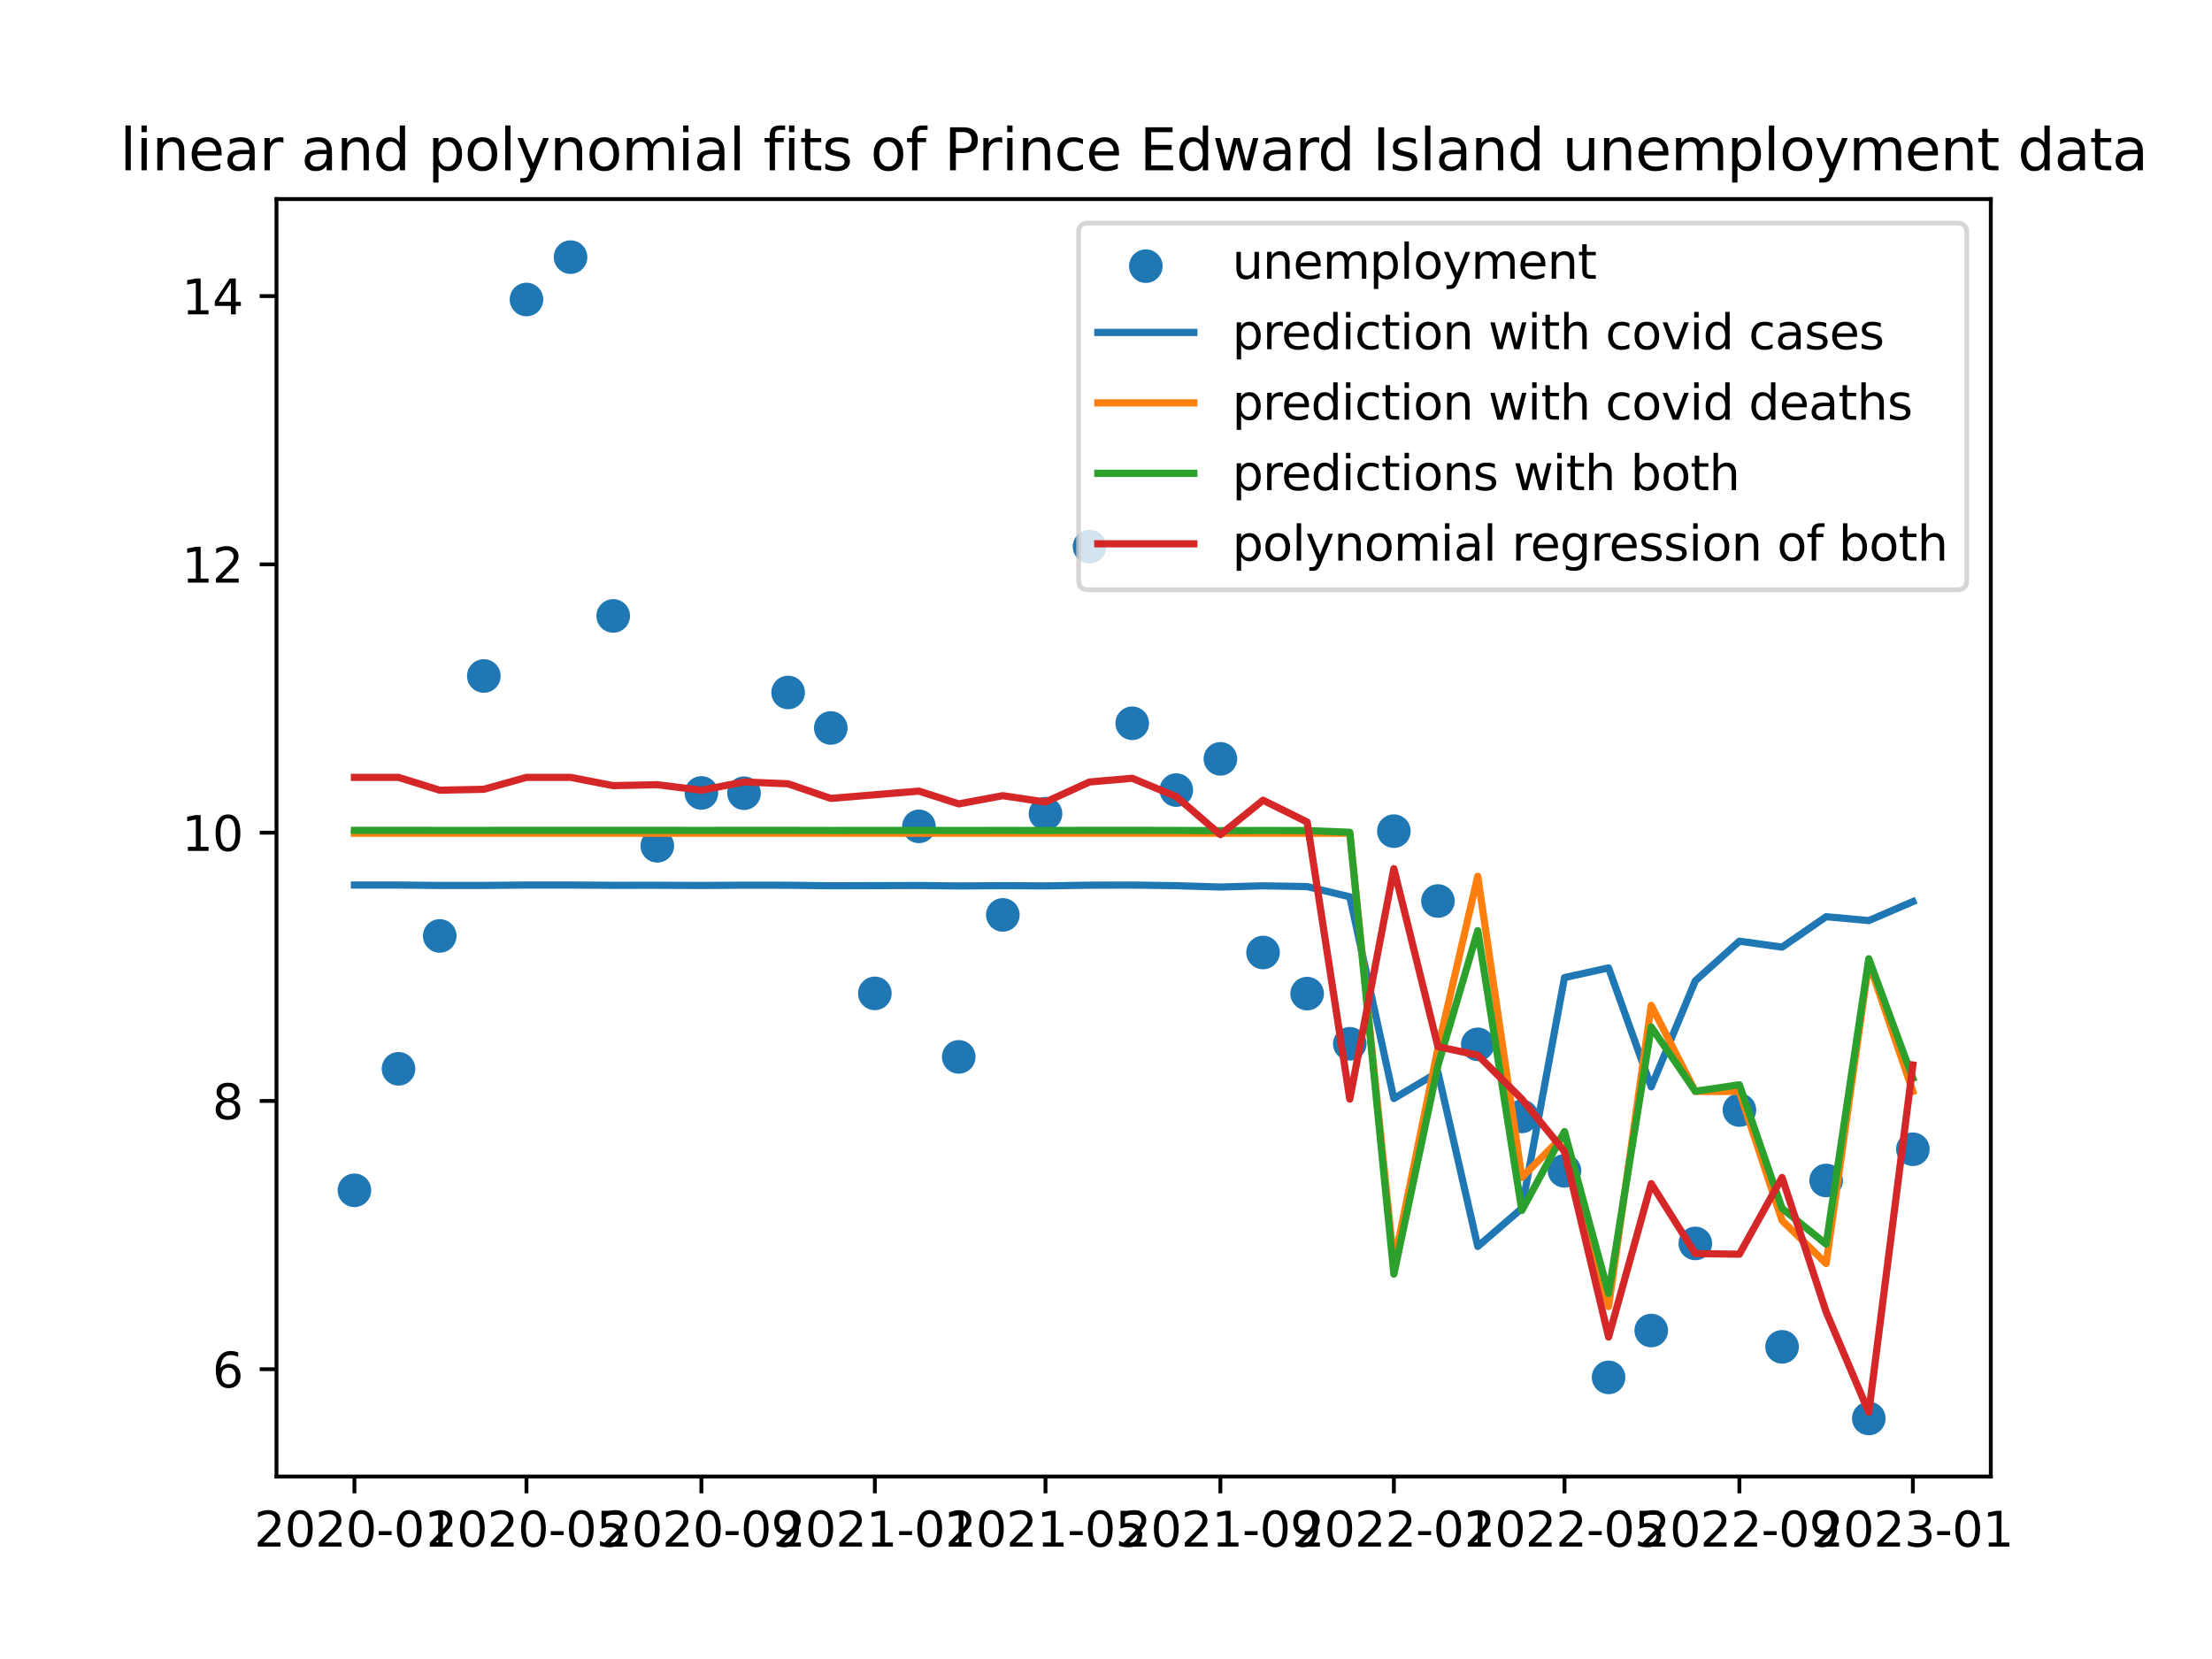 <?xml version="1.0" encoding="utf-8" standalone="no"?>
<!DOCTYPE svg PUBLIC "-//W3C//DTD SVG 1.1//EN"
  "http://www.w3.org/Graphics/SVG/1.1/DTD/svg11.dtd">
<svg xmlns:xlink="http://www.w3.org/1999/xlink" width="460.8pt" height="345.6pt" viewBox="0 0 460.8 345.6" xmlns="http://www.w3.org/2000/svg" version="1.1">
 <defs>
  <style type="text/css">*{stroke-linejoin: round; stroke-linecap: butt}</style>
 </defs>
 <g id="figure_1">
  <g id="patch_1">
   <path d="M 0 345.6 
L 460.8 345.6 
L 460.8 0 
L 0 0 
z
" style="fill: #ffffff"/>
  </g>
  <g id="axes_1">
   <g id="patch_2">
    <path d="M 57.6 307.584 
L 414.72 307.584 
L 414.72 41.472 
L 57.6 41.472 
z
" style="fill: #ffffff"/>
   </g>
   <g id="PathCollection_1">
    <defs>
     <path id="m78b42c67aa" d="M 0 3 
C 0.796 3 1.559 2.684 2.121 2.121 
C 2.684 1.559 3 0.796 3 0 
C 3 -0.796 2.684 -1.559 2.121 -2.121 
C 1.559 -2.684 0.796 -3 0 -3 
C -0.796 -3 -1.559 -2.684 -2.121 -2.121 
C -2.684 -1.559 -3 -0.796 -3 0 
C -3 0.796 -2.684 1.559 -2.121 2.121 
C -1.559 2.684 -0.796 3 0 3 
z
" style="stroke: #1f77b4"/>
    </defs>
    <g clip-path="url(#p5e383966f8)">
     <use xlink:href="#m78b42c67aa" x="73.833" y="247.964" style="fill: #1f77b4; stroke: #1f77b4"/>
     <use xlink:href="#m78b42c67aa" x="83.015" y="222.654" style="fill: #1f77b4; stroke: #1f77b4"/>
     <use xlink:href="#m78b42c67aa" x="91.606" y="194.974" style="fill: #1f77b4; stroke: #1f77b4"/>
     <use xlink:href="#m78b42c67aa" x="100.789" y="140.821" style="fill: #1f77b4; stroke: #1f77b4"/>
     <use xlink:href="#m78b42c67aa" x="109.675" y="62.391" style="fill: #1f77b4; stroke: #1f77b4"/>
     <use xlink:href="#m78b42c67aa" x="118.858" y="53.568" style="fill: #1f77b4; stroke: #1f77b4"/>
     <use xlink:href="#m78b42c67aa" x="127.744" y="128.31" style="fill: #1f77b4; stroke: #1f77b4"/>
     <use xlink:href="#m78b42c67aa" x="136.927" y="176.197" style="fill: #1f77b4; stroke: #1f77b4"/>
     <use xlink:href="#m78b42c67aa" x="146.11" y="165.185" style="fill: #1f77b4; stroke: #1f77b4"/>
     <use xlink:href="#m78b42c67aa" x="154.996" y="165.24" style="fill: #1f77b4; stroke: #1f77b4"/>
     <use xlink:href="#m78b42c67aa" x="164.179" y="144.254" style="fill: #1f77b4; stroke: #1f77b4"/>
     <use xlink:href="#m78b42c67aa" x="173.066" y="151.65" style="fill: #1f77b4; stroke: #1f77b4"/>
     <use xlink:href="#m78b42c67aa" x="182.248" y="206.94" style="fill: #1f77b4; stroke: #1f77b4"/>
     <use xlink:href="#m78b42c67aa" x="191.431" y="172.144" style="fill: #1f77b4; stroke: #1f77b4"/>
     <use xlink:href="#m78b42c67aa" x="199.725" y="220.17" style="fill: #1f77b4; stroke: #1f77b4"/>
     <use xlink:href="#m78b42c67aa" x="208.908" y="190.592" style="fill: #1f77b4; stroke: #1f77b4"/>
     <use xlink:href="#m78b42c67aa" x="217.795" y="169.503" style="fill: #1f77b4; stroke: #1f77b4"/>
     <use xlink:href="#m78b42c67aa" x="226.977" y="113.875" style="fill: #1f77b4; stroke: #1f77b4"/>
     <use xlink:href="#m78b42c67aa" x="235.864" y="150.672" style="fill: #1f77b4; stroke: #1f77b4"/>
     <use xlink:href="#m78b42c67aa" x="245.047" y="164.586" style="fill: #1f77b4; stroke: #1f77b4"/>
     <use xlink:href="#m78b42c67aa" x="254.229" y="158.081" style="fill: #1f77b4; stroke: #1f77b4"/>
     <use xlink:href="#m78b42c67aa" x="263.116" y="198.424" style="fill: #1f77b4; stroke: #1f77b4"/>
     <use xlink:href="#m78b42c67aa" x="272.299" y="206.99" style="fill: #1f77b4; stroke: #1f77b4"/>
     <use xlink:href="#m78b42c67aa" x="281.185" y="217.437" style="fill: #1f77b4; stroke: #1f77b4"/>
     <use xlink:href="#m78b42c67aa" x="290.368" y="173.145" style="fill: #1f77b4; stroke: #1f77b4"/>
     <use xlink:href="#m78b42c67aa" x="299.551" y="187.7" style="fill: #1f77b4; stroke: #1f77b4"/>
     <use xlink:href="#m78b42c67aa" x="307.845" y="217.555" style="fill: #1f77b4; stroke: #1f77b4"/>
     <use xlink:href="#m78b42c67aa" x="317.027" y="232.567" style="fill: #1f77b4; stroke: #1f77b4"/>
     <use xlink:href="#m78b42c67aa" x="325.914" y="243.913" style="fill: #1f77b4; stroke: #1f77b4"/>
     <use xlink:href="#m78b42c67aa" x="335.097" y="286.935" style="fill: #1f77b4; stroke: #1f77b4"/>
     <use xlink:href="#m78b42c67aa" x="343.983" y="277.174" style="fill: #1f77b4; stroke: #1f77b4"/>
     <use xlink:href="#m78b42c67aa" x="353.166" y="259.029" style="fill: #1f77b4; stroke: #1f77b4"/>
     <use xlink:href="#m78b42c67aa" x="362.349" y="231.243" style="fill: #1f77b4; stroke: #1f77b4"/>
     <use xlink:href="#m78b42c67aa" x="371.235" y="280.574" style="fill: #1f77b4; stroke: #1f77b4"/>
     <use xlink:href="#m78b42c67aa" x="380.418" y="245.916" style="fill: #1f77b4; stroke: #1f77b4"/>
     <use xlink:href="#m78b42c67aa" x="389.305" y="295.488" style="fill: #1f77b4; stroke: #1f77b4"/>
     <use xlink:href="#m78b42c67aa" x="398.487" y="239.41" style="fill: #1f77b4; stroke: #1f77b4"/>
    </g>
   </g>
   <g id="matplotlib.axis_1">
    <g id="xtick_1">
     <g id="line2d_1">
      <defs>
       <path id="me88b8c2a02" d="M 0 0 
L 0 3.5 
" style="stroke: #000000; stroke-width: 0.8"/>
      </defs>
      <g>
       <use xlink:href="#me88b8c2a02" x="73.833" y="307.584" style="stroke: #000000; stroke-width: 0.8"/>
      </g>
     </g>
     <g id="text_1">
      <!-- 2020-01 -->
      <g transform="translate(52.941 322.182) scale(0.1 -0.1)">
       <defs>
        <path id="DejaVuSans-32" d="M 1228 531 
L 3431 531 
L 3431 0 
L 469 0 
L 469 531 
Q 828 903 1448 1529 
Q 2069 2156 2228 2338 
Q 2531 2678 2651 2914 
Q 2772 3150 2772 3378 
Q 2772 3750 2511 3984 
Q 2250 4219 1831 4219 
Q 1534 4219 1204 4116 
Q 875 4013 500 3803 
L 500 4441 
Q 881 4594 1212 4672 
Q 1544 4750 1819 4750 
Q 2544 4750 2975 4387 
Q 3406 4025 3406 3419 
Q 3406 3131 3298 2873 
Q 3191 2616 2906 2266 
Q 2828 2175 2409 1742 
Q 1991 1309 1228 531 
z
" transform="scale(0.016)"/>
        <path id="DejaVuSans-30" d="M 2034 4250 
Q 1547 4250 1301 3770 
Q 1056 3291 1056 2328 
Q 1056 1369 1301 889 
Q 1547 409 2034 409 
Q 2525 409 2770 889 
Q 3016 1369 3016 2328 
Q 3016 3291 2770 3770 
Q 2525 4250 2034 4250 
z
M 2034 4750 
Q 2819 4750 3233 4129 
Q 3647 3509 3647 2328 
Q 3647 1150 3233 529 
Q 2819 -91 2034 -91 
Q 1250 -91 836 529 
Q 422 1150 422 2328 
Q 422 3509 836 4129 
Q 1250 4750 2034 4750 
z
" transform="scale(0.016)"/>
        <path id="DejaVuSans-2d" d="M 313 2009 
L 1997 2009 
L 1997 1497 
L 313 1497 
L 313 2009 
z
" transform="scale(0.016)"/>
        <path id="DejaVuSans-31" d="M 794 531 
L 1825 531 
L 1825 4091 
L 703 3866 
L 703 4441 
L 1819 4666 
L 2450 4666 
L 2450 531 
L 3481 531 
L 3481 0 
L 794 0 
L 794 531 
z
" transform="scale(0.016)"/>
       </defs>
       <use xlink:href="#DejaVuSans-32"/>
       <use xlink:href="#DejaVuSans-30" x="63.623"/>
       <use xlink:href="#DejaVuSans-32" x="127.246"/>
       <use xlink:href="#DejaVuSans-30" x="190.869"/>
       <use xlink:href="#DejaVuSans-2d" x="254.492"/>
       <use xlink:href="#DejaVuSans-30" x="290.576"/>
       <use xlink:href="#DejaVuSans-31" x="354.199"/>
      </g>
     </g>
    </g>
    <g id="xtick_2">
     <g id="line2d_2">
      <g>
       <use xlink:href="#me88b8c2a02" x="109.675" y="307.584" style="stroke: #000000; stroke-width: 0.8"/>
      </g>
     </g>
     <g id="text_2">
      <!-- 2020-05 -->
      <g transform="translate(88.784 322.182) scale(0.1 -0.1)">
       <defs>
        <path id="DejaVuSans-35" d="M 691 4666 
L 3169 4666 
L 3169 4134 
L 1269 4134 
L 1269 2991 
Q 1406 3038 1543 3061 
Q 1681 3084 1819 3084 
Q 2600 3084 3056 2656 
Q 3513 2228 3513 1497 
Q 3513 744 3044 326 
Q 2575 -91 1722 -91 
Q 1428 -91 1123 -41 
Q 819 9 494 109 
L 494 744 
Q 775 591 1075 516 
Q 1375 441 1709 441 
Q 2250 441 2565 725 
Q 2881 1009 2881 1497 
Q 2881 1984 2565 2268 
Q 2250 2553 1709 2553 
Q 1456 2553 1204 2497 
Q 953 2441 691 2322 
L 691 4666 
z
" transform="scale(0.016)"/>
       </defs>
       <use xlink:href="#DejaVuSans-32"/>
       <use xlink:href="#DejaVuSans-30" x="63.623"/>
       <use xlink:href="#DejaVuSans-32" x="127.246"/>
       <use xlink:href="#DejaVuSans-30" x="190.869"/>
       <use xlink:href="#DejaVuSans-2d" x="254.492"/>
       <use xlink:href="#DejaVuSans-30" x="290.576"/>
       <use xlink:href="#DejaVuSans-35" x="354.199"/>
      </g>
     </g>
    </g>
    <g id="xtick_3">
     <g id="line2d_3">
      <g>
       <use xlink:href="#me88b8c2a02" x="146.11" y="307.584" style="stroke: #000000; stroke-width: 0.8"/>
      </g>
     </g>
     <g id="text_3">
      <!-- 2020-09 -->
      <g transform="translate(125.218 322.182) scale(0.1 -0.1)">
       <defs>
        <path id="DejaVuSans-39" d="M 703 97 
L 703 672 
Q 941 559 1184 500 
Q 1428 441 1663 441 
Q 2288 441 2617 861 
Q 2947 1281 2994 2138 
Q 2813 1869 2534 1725 
Q 2256 1581 1919 1581 
Q 1219 1581 811 2004 
Q 403 2428 403 3163 
Q 403 3881 828 4315 
Q 1253 4750 1959 4750 
Q 2769 4750 3195 4129 
Q 3622 3509 3622 2328 
Q 3622 1225 3098 567 
Q 2575 -91 1691 -91 
Q 1453 -91 1209 -44 
Q 966 3 703 97 
z
M 1959 2075 
Q 2384 2075 2632 2365 
Q 2881 2656 2881 3163 
Q 2881 3666 2632 3958 
Q 2384 4250 1959 4250 
Q 1534 4250 1286 3958 
Q 1038 3666 1038 3163 
Q 1038 2656 1286 2365 
Q 1534 2075 1959 2075 
z
" transform="scale(0.016)"/>
       </defs>
       <use xlink:href="#DejaVuSans-32"/>
       <use xlink:href="#DejaVuSans-30" x="63.623"/>
       <use xlink:href="#DejaVuSans-32" x="127.246"/>
       <use xlink:href="#DejaVuSans-30" x="190.869"/>
       <use xlink:href="#DejaVuSans-2d" x="254.492"/>
       <use xlink:href="#DejaVuSans-30" x="290.576"/>
       <use xlink:href="#DejaVuSans-39" x="354.199"/>
      </g>
     </g>
    </g>
    <g id="xtick_4">
     <g id="line2d_4">
      <g>
       <use xlink:href="#me88b8c2a02" x="182.248" y="307.584" style="stroke: #000000; stroke-width: 0.8"/>
      </g>
     </g>
     <g id="text_4">
      <!-- 2021-01 -->
      <g transform="translate(161.357 322.182) scale(0.1 -0.1)">
       <use xlink:href="#DejaVuSans-32"/>
       <use xlink:href="#DejaVuSans-30" x="63.623"/>
       <use xlink:href="#DejaVuSans-32" x="127.246"/>
       <use xlink:href="#DejaVuSans-31" x="190.869"/>
       <use xlink:href="#DejaVuSans-2d" x="254.492"/>
       <use xlink:href="#DejaVuSans-30" x="290.576"/>
       <use xlink:href="#DejaVuSans-31" x="354.199"/>
      </g>
     </g>
    </g>
    <g id="xtick_5">
     <g id="line2d_5">
      <g>
       <use xlink:href="#me88b8c2a02" x="217.795" y="307.584" style="stroke: #000000; stroke-width: 0.8"/>
      </g>
     </g>
     <g id="text_5">
      <!-- 2021-05 -->
      <g transform="translate(196.903 322.182) scale(0.1 -0.1)">
       <use xlink:href="#DejaVuSans-32"/>
       <use xlink:href="#DejaVuSans-30" x="63.623"/>
       <use xlink:href="#DejaVuSans-32" x="127.246"/>
       <use xlink:href="#DejaVuSans-31" x="190.869"/>
       <use xlink:href="#DejaVuSans-2d" x="254.492"/>
       <use xlink:href="#DejaVuSans-30" x="290.576"/>
       <use xlink:href="#DejaVuSans-35" x="354.199"/>
      </g>
     </g>
    </g>
    <g id="xtick_6">
     <g id="line2d_6">
      <g>
       <use xlink:href="#me88b8c2a02" x="254.229" y="307.584" style="stroke: #000000; stroke-width: 0.8"/>
      </g>
     </g>
     <g id="text_6">
      <!-- 2021-09 -->
      <g transform="translate(233.338 322.182) scale(0.1 -0.1)">
       <use xlink:href="#DejaVuSans-32"/>
       <use xlink:href="#DejaVuSans-30" x="63.623"/>
       <use xlink:href="#DejaVuSans-32" x="127.246"/>
       <use xlink:href="#DejaVuSans-31" x="190.869"/>
       <use xlink:href="#DejaVuSans-2d" x="254.492"/>
       <use xlink:href="#DejaVuSans-30" x="290.576"/>
       <use xlink:href="#DejaVuSans-39" x="354.199"/>
      </g>
     </g>
    </g>
    <g id="xtick_7">
     <g id="line2d_7">
      <g>
       <use xlink:href="#me88b8c2a02" x="290.368" y="307.584" style="stroke: #000000; stroke-width: 0.8"/>
      </g>
     </g>
     <g id="text_7">
      <!-- 2022-01 -->
      <g transform="translate(269.476 322.182) scale(0.1 -0.1)">
       <use xlink:href="#DejaVuSans-32"/>
       <use xlink:href="#DejaVuSans-30" x="63.623"/>
       <use xlink:href="#DejaVuSans-32" x="127.246"/>
       <use xlink:href="#DejaVuSans-32" x="190.869"/>
       <use xlink:href="#DejaVuSans-2d" x="254.492"/>
       <use xlink:href="#DejaVuSans-30" x="290.576"/>
       <use xlink:href="#DejaVuSans-31" x="354.199"/>
      </g>
     </g>
    </g>
    <g id="xtick_8">
     <g id="line2d_8">
      <g>
       <use xlink:href="#me88b8c2a02" x="325.914" y="307.584" style="stroke: #000000; stroke-width: 0.8"/>
      </g>
     </g>
     <g id="text_8">
      <!-- 2022-05 -->
      <g transform="translate(305.023 322.182) scale(0.1 -0.1)">
       <use xlink:href="#DejaVuSans-32"/>
       <use xlink:href="#DejaVuSans-30" x="63.623"/>
       <use xlink:href="#DejaVuSans-32" x="127.246"/>
       <use xlink:href="#DejaVuSans-32" x="190.869"/>
       <use xlink:href="#DejaVuSans-2d" x="254.492"/>
       <use xlink:href="#DejaVuSans-30" x="290.576"/>
       <use xlink:href="#DejaVuSans-35" x="354.199"/>
      </g>
     </g>
    </g>
    <g id="xtick_9">
     <g id="line2d_9">
      <g>
       <use xlink:href="#me88b8c2a02" x="362.349" y="307.584" style="stroke: #000000; stroke-width: 0.8"/>
      </g>
     </g>
     <g id="text_9">
      <!-- 2022-09 -->
      <g transform="translate(341.457 322.182) scale(0.1 -0.1)">
       <use xlink:href="#DejaVuSans-32"/>
       <use xlink:href="#DejaVuSans-30" x="63.623"/>
       <use xlink:href="#DejaVuSans-32" x="127.246"/>
       <use xlink:href="#DejaVuSans-32" x="190.869"/>
       <use xlink:href="#DejaVuSans-2d" x="254.492"/>
       <use xlink:href="#DejaVuSans-30" x="290.576"/>
       <use xlink:href="#DejaVuSans-39" x="354.199"/>
      </g>
     </g>
    </g>
    <g id="xtick_10">
     <g id="line2d_10">
      <g>
       <use xlink:href="#me88b8c2a02" x="398.487" y="307.584" style="stroke: #000000; stroke-width: 0.8"/>
      </g>
     </g>
     <g id="text_10">
      <!-- 2023-01 -->
      <g transform="translate(377.596 322.182) scale(0.1 -0.1)">
       <defs>
        <path id="DejaVuSans-33" d="M 2597 2516 
Q 3050 2419 3304 2112 
Q 3559 1806 3559 1356 
Q 3559 666 3084 287 
Q 2609 -91 1734 -91 
Q 1441 -91 1130 -33 
Q 819 25 488 141 
L 488 750 
Q 750 597 1062 519 
Q 1375 441 1716 441 
Q 2309 441 2620 675 
Q 2931 909 2931 1356 
Q 2931 1769 2642 2001 
Q 2353 2234 1838 2234 
L 1294 2234 
L 1294 2753 
L 1863 2753 
Q 2328 2753 2575 2939 
Q 2822 3125 2822 3475 
Q 2822 3834 2567 4026 
Q 2313 4219 1838 4219 
Q 1578 4219 1281 4162 
Q 984 4106 628 3988 
L 628 4550 
Q 988 4650 1302 4700 
Q 1616 4750 1894 4750 
Q 2613 4750 3031 4423 
Q 3450 4097 3450 3541 
Q 3450 3153 3228 2886 
Q 3006 2619 2597 2516 
z
" transform="scale(0.016)"/>
       </defs>
       <use xlink:href="#DejaVuSans-32"/>
       <use xlink:href="#DejaVuSans-30" x="63.623"/>
       <use xlink:href="#DejaVuSans-32" x="127.246"/>
       <use xlink:href="#DejaVuSans-33" x="190.869"/>
       <use xlink:href="#DejaVuSans-2d" x="254.492"/>
       <use xlink:href="#DejaVuSans-30" x="290.576"/>
       <use xlink:href="#DejaVuSans-31" x="354.199"/>
      </g>
     </g>
    </g>
   </g>
   <g id="matplotlib.axis_2">
    <g id="ytick_1">
     <g id="line2d_11">
      <defs>
       <path id="md2b2e630fc" d="M 0 0 
L -3.5 0 
" style="stroke: #000000; stroke-width: 0.8"/>
      </defs>
      <g>
       <use xlink:href="#md2b2e630fc" x="57.6" y="285.237" style="stroke: #000000; stroke-width: 0.8"/>
      </g>
     </g>
     <g id="text_11">
      <!-- 6 -->
      <g transform="translate(44.237 289.036) scale(0.1 -0.1)">
       <defs>
        <path id="DejaVuSans-36" d="M 2113 2584 
Q 1688 2584 1439 2293 
Q 1191 2003 1191 1497 
Q 1191 994 1439 701 
Q 1688 409 2113 409 
Q 2538 409 2786 701 
Q 3034 994 3034 1497 
Q 3034 2003 2786 2293 
Q 2538 2584 2113 2584 
z
M 3366 4563 
L 3366 3988 
Q 3128 4100 2886 4159 
Q 2644 4219 2406 4219 
Q 1781 4219 1451 3797 
Q 1122 3375 1075 2522 
Q 1259 2794 1537 2939 
Q 1816 3084 2150 3084 
Q 2853 3084 3261 2657 
Q 3669 2231 3669 1497 
Q 3669 778 3244 343 
Q 2819 -91 2113 -91 
Q 1303 -91 875 529 
Q 447 1150 447 2328 
Q 447 3434 972 4092 
Q 1497 4750 2381 4750 
Q 2619 4750 2861 4703 
Q 3103 4656 3366 4563 
z
" transform="scale(0.016)"/>
       </defs>
       <use xlink:href="#DejaVuSans-36"/>
      </g>
     </g>
    </g>
    <g id="ytick_2">
     <g id="line2d_12">
      <g>
       <use xlink:href="#md2b2e630fc" x="57.6" y="229.348" style="stroke: #000000; stroke-width: 0.8"/>
      </g>
     </g>
     <g id="text_12">
      <!-- 8 -->
      <g transform="translate(44.237 233.147) scale(0.1 -0.1)">
       <defs>
        <path id="DejaVuSans-38" d="M 2034 2216 
Q 1584 2216 1326 1975 
Q 1069 1734 1069 1313 
Q 1069 891 1326 650 
Q 1584 409 2034 409 
Q 2484 409 2743 651 
Q 3003 894 3003 1313 
Q 3003 1734 2745 1975 
Q 2488 2216 2034 2216 
z
M 1403 2484 
Q 997 2584 770 2862 
Q 544 3141 544 3541 
Q 544 4100 942 4425 
Q 1341 4750 2034 4750 
Q 2731 4750 3128 4425 
Q 3525 4100 3525 3541 
Q 3525 3141 3298 2862 
Q 3072 2584 2669 2484 
Q 3125 2378 3379 2068 
Q 3634 1759 3634 1313 
Q 3634 634 3220 271 
Q 2806 -91 2034 -91 
Q 1263 -91 848 271 
Q 434 634 434 1313 
Q 434 1759 690 2068 
Q 947 2378 1403 2484 
z
M 1172 3481 
Q 1172 3119 1398 2916 
Q 1625 2713 2034 2713 
Q 2441 2713 2670 2916 
Q 2900 3119 2900 3481 
Q 2900 3844 2670 4047 
Q 2441 4250 2034 4250 
Q 1625 4250 1398 4047 
Q 1172 3844 1172 3481 
z
" transform="scale(0.016)"/>
       </defs>
       <use xlink:href="#DejaVuSans-38"/>
      </g>
     </g>
    </g>
    <g id="ytick_3">
     <g id="line2d_13">
      <g>
       <use xlink:href="#md2b2e630fc" x="57.6" y="173.459" style="stroke: #000000; stroke-width: 0.8"/>
      </g>
     </g>
     <g id="text_13">
      <!-- 10 -->
      <g transform="translate(37.875 177.258) scale(0.1 -0.1)">
       <use xlink:href="#DejaVuSans-31"/>
       <use xlink:href="#DejaVuSans-30" x="63.623"/>
      </g>
     </g>
    </g>
    <g id="ytick_4">
     <g id="line2d_14">
      <g>
       <use xlink:href="#md2b2e630fc" x="57.6" y="117.57" style="stroke: #000000; stroke-width: 0.8"/>
      </g>
     </g>
     <g id="text_14">
      <!-- 12 -->
      <g transform="translate(37.875 121.369) scale(0.1 -0.1)">
       <use xlink:href="#DejaVuSans-31"/>
       <use xlink:href="#DejaVuSans-32" x="63.623"/>
      </g>
     </g>
    </g>
    <g id="ytick_5">
     <g id="line2d_15">
      <g>
       <use xlink:href="#md2b2e630fc" x="57.6" y="61.681" style="stroke: #000000; stroke-width: 0.8"/>
      </g>
     </g>
     <g id="text_15">
      <!-- 14 -->
      <g transform="translate(37.875 65.48) scale(0.1 -0.1)">
       <defs>
        <path id="DejaVuSans-34" d="M 2419 4116 
L 825 1625 
L 2419 1625 
L 2419 4116 
z
M 2253 4666 
L 3047 4666 
L 3047 1625 
L 3713 1625 
L 3713 1100 
L 3047 1100 
L 3047 0 
L 2419 0 
L 2419 1100 
L 313 1100 
L 313 1709 
L 2253 4666 
z
" transform="scale(0.016)"/>
       </defs>
       <use xlink:href="#DejaVuSans-31"/>
       <use xlink:href="#DejaVuSans-34" x="63.623"/>
      </g>
     </g>
    </g>
   </g>
   <g id="line2d_16">
    <path d="M 73.833 184.368 
L 83.015 184.368 
L 91.606 184.461 
L 100.789 184.454 
L 109.675 184.368 
L 118.858 184.368 
L 127.744 184.428 
L 136.927 184.421 
L 146.11 184.461 
L 154.996 184.401 
L 164.179 184.414 
L 173.066 184.52 
L 182.248 184.494 
L 191.431 184.467 
L 199.725 184.56 
L 208.908 184.5 
L 217.795 184.547 
L 226.977 184.401 
L 235.864 184.375 
L 245.047 184.507 
L 254.229 184.785 
L 263.116 184.533 
L 272.299 184.692 
L 281.185 186.821 
L 290.368 228.844 
L 299.551 223.382 
L 307.845 259.664 
L 317.027 251.73 
L 325.914 203.65 
L 335.097 201.627 
L 343.983 226.41 
L 353.166 204.311 
L 362.349 196.066 
L 371.235 197.309 
L 380.418 190.967 
L 389.305 191.774 
L 398.487 187.82 
" clip-path="url(#p5e383966f8)" style="fill: none; stroke: #1f77b4; stroke-width: 1.5; stroke-linecap: square"/>
   </g>
   <g id="line2d_17">
    <path d="M 73.833 173.578 
L 83.015 173.578 
L 91.606 173.578 
L 100.789 173.578 
L 109.675 173.578 
L 118.858 173.578 
L 127.744 173.578 
L 136.927 173.578 
L 146.11 173.578 
L 154.996 173.578 
L 164.179 173.578 
L 173.066 173.578 
L 182.248 173.578 
L 191.431 173.578 
L 199.725 173.578 
L 208.908 173.578 
L 217.795 173.578 
L 226.977 173.578 
L 235.864 173.578 
L 245.047 173.578 
L 254.229 173.578 
L 263.116 173.578 
L 272.299 173.578 
L 281.185 173.578 
L 290.368 263.216 
L 299.551 218.397 
L 307.845 182.542 
L 317.027 245.288 
L 325.914 236.324 
L 335.097 272.18 
L 343.983 209.433 
L 353.166 227.361 
L 362.349 227.361 
L 371.235 254.252 
L 380.418 263.216 
L 389.305 200.469 
L 398.487 227.361 
" clip-path="url(#p5e383966f8)" style="fill: none; stroke: #ff7f0e; stroke-width: 1.5; stroke-linecap: square"/>
   </g>
   <g id="line2d_18">
    <path d="M 73.833 172.973 
L 83.015 172.973 
L 91.606 172.988 
L 100.789 172.987 
L 109.675 172.973 
L 118.858 172.973 
L 127.744 172.982 
L 136.927 172.981 
L 146.11 172.988 
L 154.996 172.978 
L 164.179 172.98 
L 173.066 172.998 
L 182.248 172.993 
L 191.431 172.989 
L 199.725 173.004 
L 208.908 172.994 
L 217.795 173.002 
L 226.977 172.978 
L 235.864 172.974 
L 245.047 172.995 
L 254.229 173.041 
L 263.116 173 
L 272.299 173.026 
L 281.185 173.376 
L 290.368 265.422 
L 299.551 221.957 
L 307.845 193.874 
L 317.027 252.161 
L 325.914 235.738 
L 335.097 269.458 
L 343.983 213.942 
L 353.166 227.333 
L 362.349 225.976 
L 371.235 251.721 
L 380.418 259.191 
L 389.305 199.731 
L 398.487 224.62 
" clip-path="url(#p5e383966f8)" style="fill: none; stroke: #2ca02c; stroke-width: 1.5; stroke-linecap: square"/>
   </g>
   <g id="line2d_19">
    <path d="M 73.833 161.941 
L 83.015 161.941 
L 91.606 164.613 
L 100.789 164.422 
L 109.675 161.941 
L 118.858 161.941 
L 127.744 163.66 
L 136.927 163.469 
L 146.11 164.613 
L 154.996 162.897 
L 164.179 163.278 
L 173.066 166.324 
L 182.248 165.564 
L 191.431 164.803 
L 199.725 167.463 
L 208.908 165.754 
L 217.795 167.083 
L 226.977 162.897 
L 235.864 162.132 
L 245.047 165.944 
L 254.229 173.875 
L 263.116 166.704 
L 272.299 171.243 
L 281.185 228.963 
L 290.368 180.954 
L 299.551 218.033 
L 307.845 219.812 
L 317.027 228.966 
L 325.914 239.881 
L 335.097 278.531 
L 343.983 246.574 
L 353.166 261.148 
L 362.349 261.269 
L 371.235 245.296 
L 380.418 273.286 
L 389.305 294.2 
L 398.487 221.855 
" clip-path="url(#p5e383966f8)" style="fill: none; stroke: #d62728; stroke-width: 1.5; stroke-linecap: square"/>
   </g>
   <g id="patch_3">
    <path d="M 57.6 307.584 
L 57.6 41.472 
" style="fill: none; stroke: #000000; stroke-width: 0.8; stroke-linejoin: miter; stroke-linecap: square"/>
   </g>
   <g id="patch_4">
    <path d="M 414.72 307.584 
L 414.72 41.472 
" style="fill: none; stroke: #000000; stroke-width: 0.8; stroke-linejoin: miter; stroke-linecap: square"/>
   </g>
   <g id="patch_5">
    <path d="M 57.6 307.584 
L 414.72 307.584 
" style="fill: none; stroke: #000000; stroke-width: 0.8; stroke-linejoin: miter; stroke-linecap: square"/>
   </g>
   <g id="patch_6">
    <path d="M 57.6 41.472 
L 414.72 41.472 
" style="fill: none; stroke: #000000; stroke-width: 0.8; stroke-linejoin: miter; stroke-linecap: square"/>
   </g>
   <g id="text_16">
    <!-- linear and polynomial fits of Prince Edward Island unemployment data -->
    <g transform="translate(24.98 35.472) scale(0.12 -0.12)">
     <defs>
      <path id="DejaVuSans-6c" d="M 603 4863 
L 1178 4863 
L 1178 0 
L 603 0 
L 603 4863 
z
" transform="scale(0.016)"/>
      <path id="DejaVuSans-69" d="M 603 3500 
L 1178 3500 
L 1178 0 
L 603 0 
L 603 3500 
z
M 603 4863 
L 1178 4863 
L 1178 4134 
L 603 4134 
L 603 4863 
z
" transform="scale(0.016)"/>
      <path id="DejaVuSans-6e" d="M 3513 2113 
L 3513 0 
L 2938 0 
L 2938 2094 
Q 2938 2591 2744 2837 
Q 2550 3084 2163 3084 
Q 1697 3084 1428 2787 
Q 1159 2491 1159 1978 
L 1159 0 
L 581 0 
L 581 3500 
L 1159 3500 
L 1159 2956 
Q 1366 3272 1645 3428 
Q 1925 3584 2291 3584 
Q 2894 3584 3203 3211 
Q 3513 2838 3513 2113 
z
" transform="scale(0.016)"/>
      <path id="DejaVuSans-65" d="M 3597 1894 
L 3597 1613 
L 953 1613 
Q 991 1019 1311 708 
Q 1631 397 2203 397 
Q 2534 397 2845 478 
Q 3156 559 3463 722 
L 3463 178 
Q 3153 47 2828 -22 
Q 2503 -91 2169 -91 
Q 1331 -91 842 396 
Q 353 884 353 1716 
Q 353 2575 817 3079 
Q 1281 3584 2069 3584 
Q 2775 3584 3186 3129 
Q 3597 2675 3597 1894 
z
M 3022 2063 
Q 3016 2534 2758 2815 
Q 2500 3097 2075 3097 
Q 1594 3097 1305 2825 
Q 1016 2553 972 2059 
L 3022 2063 
z
" transform="scale(0.016)"/>
      <path id="DejaVuSans-61" d="M 2194 1759 
Q 1497 1759 1228 1600 
Q 959 1441 959 1056 
Q 959 750 1161 570 
Q 1363 391 1709 391 
Q 2188 391 2477 730 
Q 2766 1069 2766 1631 
L 2766 1759 
L 2194 1759 
z
M 3341 1997 
L 3341 0 
L 2766 0 
L 2766 531 
Q 2569 213 2275 61 
Q 1981 -91 1556 -91 
Q 1019 -91 701 211 
Q 384 513 384 1019 
Q 384 1609 779 1909 
Q 1175 2209 1959 2209 
L 2766 2209 
L 2766 2266 
Q 2766 2663 2505 2880 
Q 2244 3097 1772 3097 
Q 1472 3097 1187 3025 
Q 903 2953 641 2809 
L 641 3341 
Q 956 3463 1253 3523 
Q 1550 3584 1831 3584 
Q 2591 3584 2966 3190 
Q 3341 2797 3341 1997 
z
" transform="scale(0.016)"/>
      <path id="DejaVuSans-72" d="M 2631 2963 
Q 2534 3019 2420 3045 
Q 2306 3072 2169 3072 
Q 1681 3072 1420 2755 
Q 1159 2438 1159 1844 
L 1159 0 
L 581 0 
L 581 3500 
L 1159 3500 
L 1159 2956 
Q 1341 3275 1631 3429 
Q 1922 3584 2338 3584 
Q 2397 3584 2469 3576 
Q 2541 3569 2628 3553 
L 2631 2963 
z
" transform="scale(0.016)"/>
      <path id="DejaVuSans-20" transform="scale(0.016)"/>
      <path id="DejaVuSans-64" d="M 2906 2969 
L 2906 4863 
L 3481 4863 
L 3481 0 
L 2906 0 
L 2906 525 
Q 2725 213 2448 61 
Q 2172 -91 1784 -91 
Q 1150 -91 751 415 
Q 353 922 353 1747 
Q 353 2572 751 3078 
Q 1150 3584 1784 3584 
Q 2172 3584 2448 3432 
Q 2725 3281 2906 2969 
z
M 947 1747 
Q 947 1113 1208 752 
Q 1469 391 1925 391 
Q 2381 391 2643 752 
Q 2906 1113 2906 1747 
Q 2906 2381 2643 2742 
Q 2381 3103 1925 3103 
Q 1469 3103 1208 2742 
Q 947 2381 947 1747 
z
" transform="scale(0.016)"/>
      <path id="DejaVuSans-70" d="M 1159 525 
L 1159 -1331 
L 581 -1331 
L 581 3500 
L 1159 3500 
L 1159 2969 
Q 1341 3281 1617 3432 
Q 1894 3584 2278 3584 
Q 2916 3584 3314 3078 
Q 3713 2572 3713 1747 
Q 3713 922 3314 415 
Q 2916 -91 2278 -91 
Q 1894 -91 1617 61 
Q 1341 213 1159 525 
z
M 3116 1747 
Q 3116 2381 2855 2742 
Q 2594 3103 2138 3103 
Q 1681 3103 1420 2742 
Q 1159 2381 1159 1747 
Q 1159 1113 1420 752 
Q 1681 391 2138 391 
Q 2594 391 2855 752 
Q 3116 1113 3116 1747 
z
" transform="scale(0.016)"/>
      <path id="DejaVuSans-6f" d="M 1959 3097 
Q 1497 3097 1228 2736 
Q 959 2375 959 1747 
Q 959 1119 1226 758 
Q 1494 397 1959 397 
Q 2419 397 2687 759 
Q 2956 1122 2956 1747 
Q 2956 2369 2687 2733 
Q 2419 3097 1959 3097 
z
M 1959 3584 
Q 2709 3584 3137 3096 
Q 3566 2609 3566 1747 
Q 3566 888 3137 398 
Q 2709 -91 1959 -91 
Q 1206 -91 779 398 
Q 353 888 353 1747 
Q 353 2609 779 3096 
Q 1206 3584 1959 3584 
z
" transform="scale(0.016)"/>
      <path id="DejaVuSans-79" d="M 2059 -325 
Q 1816 -950 1584 -1140 
Q 1353 -1331 966 -1331 
L 506 -1331 
L 506 -850 
L 844 -850 
Q 1081 -850 1212 -737 
Q 1344 -625 1503 -206 
L 1606 56 
L 191 3500 
L 800 3500 
L 1894 763 
L 2988 3500 
L 3597 3500 
L 2059 -325 
z
" transform="scale(0.016)"/>
      <path id="DejaVuSans-6d" d="M 3328 2828 
Q 3544 3216 3844 3400 
Q 4144 3584 4550 3584 
Q 5097 3584 5394 3201 
Q 5691 2819 5691 2113 
L 5691 0 
L 5113 0 
L 5113 2094 
Q 5113 2597 4934 2840 
Q 4756 3084 4391 3084 
Q 3944 3084 3684 2787 
Q 3425 2491 3425 1978 
L 3425 0 
L 2847 0 
L 2847 2094 
Q 2847 2600 2669 2842 
Q 2491 3084 2119 3084 
Q 1678 3084 1418 2786 
Q 1159 2488 1159 1978 
L 1159 0 
L 581 0 
L 581 3500 
L 1159 3500 
L 1159 2956 
Q 1356 3278 1631 3431 
Q 1906 3584 2284 3584 
Q 2666 3584 2933 3390 
Q 3200 3197 3328 2828 
z
" transform="scale(0.016)"/>
      <path id="DejaVuSans-66" d="M 2375 4863 
L 2375 4384 
L 1825 4384 
Q 1516 4384 1395 4259 
Q 1275 4134 1275 3809 
L 1275 3500 
L 2222 3500 
L 2222 3053 
L 1275 3053 
L 1275 0 
L 697 0 
L 697 3053 
L 147 3053 
L 147 3500 
L 697 3500 
L 697 3744 
Q 697 4328 969 4595 
Q 1241 4863 1831 4863 
L 2375 4863 
z
" transform="scale(0.016)"/>
      <path id="DejaVuSans-74" d="M 1172 4494 
L 1172 3500 
L 2356 3500 
L 2356 3053 
L 1172 3053 
L 1172 1153 
Q 1172 725 1289 603 
Q 1406 481 1766 481 
L 2356 481 
L 2356 0 
L 1766 0 
Q 1100 0 847 248 
Q 594 497 594 1153 
L 594 3053 
L 172 3053 
L 172 3500 
L 594 3500 
L 594 4494 
L 1172 4494 
z
" transform="scale(0.016)"/>
      <path id="DejaVuSans-73" d="M 2834 3397 
L 2834 2853 
Q 2591 2978 2328 3040 
Q 2066 3103 1784 3103 
Q 1356 3103 1142 2972 
Q 928 2841 928 2578 
Q 928 2378 1081 2264 
Q 1234 2150 1697 2047 
L 1894 2003 
Q 2506 1872 2764 1633 
Q 3022 1394 3022 966 
Q 3022 478 2636 193 
Q 2250 -91 1575 -91 
Q 1294 -91 989 -36 
Q 684 19 347 128 
L 347 722 
Q 666 556 975 473 
Q 1284 391 1588 391 
Q 1994 391 2212 530 
Q 2431 669 2431 922 
Q 2431 1156 2273 1281 
Q 2116 1406 1581 1522 
L 1381 1569 
Q 847 1681 609 1914 
Q 372 2147 372 2553 
Q 372 3047 722 3315 
Q 1072 3584 1716 3584 
Q 2034 3584 2315 3537 
Q 2597 3491 2834 3397 
z
" transform="scale(0.016)"/>
      <path id="DejaVuSans-50" d="M 1259 4147 
L 1259 2394 
L 2053 2394 
Q 2494 2394 2734 2622 
Q 2975 2850 2975 3272 
Q 2975 3691 2734 3919 
Q 2494 4147 2053 4147 
L 1259 4147 
z
M 628 4666 
L 2053 4666 
Q 2838 4666 3239 4311 
Q 3641 3956 3641 3272 
Q 3641 2581 3239 2228 
Q 2838 1875 2053 1875 
L 1259 1875 
L 1259 0 
L 628 0 
L 628 4666 
z
" transform="scale(0.016)"/>
      <path id="DejaVuSans-63" d="M 3122 3366 
L 3122 2828 
Q 2878 2963 2633 3030 
Q 2388 3097 2138 3097 
Q 1578 3097 1268 2742 
Q 959 2388 959 1747 
Q 959 1106 1268 751 
Q 1578 397 2138 397 
Q 2388 397 2633 464 
Q 2878 531 3122 666 
L 3122 134 
Q 2881 22 2623 -34 
Q 2366 -91 2075 -91 
Q 1284 -91 818 406 
Q 353 903 353 1747 
Q 353 2603 823 3093 
Q 1294 3584 2113 3584 
Q 2378 3584 2631 3529 
Q 2884 3475 3122 3366 
z
" transform="scale(0.016)"/>
      <path id="DejaVuSans-45" d="M 628 4666 
L 3578 4666 
L 3578 4134 
L 1259 4134 
L 1259 2753 
L 3481 2753 
L 3481 2222 
L 1259 2222 
L 1259 531 
L 3634 531 
L 3634 0 
L 628 0 
L 628 4666 
z
" transform="scale(0.016)"/>
      <path id="DejaVuSans-77" d="M 269 3500 
L 844 3500 
L 1563 769 
L 2278 3500 
L 2956 3500 
L 3675 769 
L 4391 3500 
L 4966 3500 
L 4050 0 
L 3372 0 
L 2619 2869 
L 1863 0 
L 1184 0 
L 269 3500 
z
" transform="scale(0.016)"/>
      <path id="DejaVuSans-49" d="M 628 4666 
L 1259 4666 
L 1259 0 
L 628 0 
L 628 4666 
z
" transform="scale(0.016)"/>
      <path id="DejaVuSans-75" d="M 544 1381 
L 544 3500 
L 1119 3500 
L 1119 1403 
Q 1119 906 1312 657 
Q 1506 409 1894 409 
Q 2359 409 2629 706 
Q 2900 1003 2900 1516 
L 2900 3500 
L 3475 3500 
L 3475 0 
L 2900 0 
L 2900 538 
Q 2691 219 2414 64 
Q 2138 -91 1772 -91 
Q 1169 -91 856 284 
Q 544 659 544 1381 
z
M 1991 3584 
L 1991 3584 
z
" transform="scale(0.016)"/>
     </defs>
     <use xlink:href="#DejaVuSans-6c"/>
     <use xlink:href="#DejaVuSans-69" x="27.783"/>
     <use xlink:href="#DejaVuSans-6e" x="55.566"/>
     <use xlink:href="#DejaVuSans-65" x="118.945"/>
     <use xlink:href="#DejaVuSans-61" x="180.469"/>
     <use xlink:href="#DejaVuSans-72" x="241.748"/>
     <use xlink:href="#DejaVuSans-20" x="282.861"/>
     <use xlink:href="#DejaVuSans-61" x="314.648"/>
     <use xlink:href="#DejaVuSans-6e" x="375.928"/>
     <use xlink:href="#DejaVuSans-64" x="439.307"/>
     <use xlink:href="#DejaVuSans-20" x="502.783"/>
     <use xlink:href="#DejaVuSans-70" x="534.57"/>
     <use xlink:href="#DejaVuSans-6f" x="598.047"/>
     <use xlink:href="#DejaVuSans-6c" x="659.229"/>
     <use xlink:href="#DejaVuSans-79" x="687.012"/>
     <use xlink:href="#DejaVuSans-6e" x="746.191"/>
     <use xlink:href="#DejaVuSans-6f" x="809.57"/>
     <use xlink:href="#DejaVuSans-6d" x="870.752"/>
     <use xlink:href="#DejaVuSans-69" x="968.164"/>
     <use xlink:href="#DejaVuSans-61" x="995.947"/>
     <use xlink:href="#DejaVuSans-6c" x="1057.227"/>
     <use xlink:href="#DejaVuSans-20" x="1085.01"/>
     <use xlink:href="#DejaVuSans-66" x="1116.797"/>
     <use xlink:href="#DejaVuSans-69" x="1152.002"/>
     <use xlink:href="#DejaVuSans-74" x="1179.785"/>
     <use xlink:href="#DejaVuSans-73" x="1218.994"/>
     <use xlink:href="#DejaVuSans-20" x="1271.094"/>
     <use xlink:href="#DejaVuSans-6f" x="1302.881"/>
     <use xlink:href="#DejaVuSans-66" x="1364.062"/>
     <use xlink:href="#DejaVuSans-20" x="1399.268"/>
     <use xlink:href="#DejaVuSans-50" x="1431.055"/>
     <use xlink:href="#DejaVuSans-72" x="1489.607"/>
     <use xlink:href="#DejaVuSans-69" x="1530.721"/>
     <use xlink:href="#DejaVuSans-6e" x="1558.504"/>
     <use xlink:href="#DejaVuSans-63" x="1621.883"/>
     <use xlink:href="#DejaVuSans-65" x="1676.863"/>
     <use xlink:href="#DejaVuSans-20" x="1738.387"/>
     <use xlink:href="#DejaVuSans-45" x="1770.174"/>
     <use xlink:href="#DejaVuSans-64" x="1833.357"/>
     <use xlink:href="#DejaVuSans-77" x="1896.834"/>
     <use xlink:href="#DejaVuSans-61" x="1978.621"/>
     <use xlink:href="#DejaVuSans-72" x="2039.9"/>
     <use xlink:href="#DejaVuSans-64" x="2079.264"/>
     <use xlink:href="#DejaVuSans-20" x="2142.74"/>
     <use xlink:href="#DejaVuSans-49" x="2174.527"/>
     <use xlink:href="#DejaVuSans-73" x="2204.02"/>
     <use xlink:href="#DejaVuSans-6c" x="2256.119"/>
     <use xlink:href="#DejaVuSans-61" x="2283.902"/>
     <use xlink:href="#DejaVuSans-6e" x="2345.182"/>
     <use xlink:href="#DejaVuSans-64" x="2408.561"/>
     <use xlink:href="#DejaVuSans-20" x="2472.037"/>
     <use xlink:href="#DejaVuSans-75" x="2503.824"/>
     <use xlink:href="#DejaVuSans-6e" x="2567.203"/>
     <use xlink:href="#DejaVuSans-65" x="2630.582"/>
     <use xlink:href="#DejaVuSans-6d" x="2692.105"/>
     <use xlink:href="#DejaVuSans-70" x="2789.518"/>
     <use xlink:href="#DejaVuSans-6c" x="2852.994"/>
     <use xlink:href="#DejaVuSans-6f" x="2880.777"/>
     <use xlink:href="#DejaVuSans-79" x="2941.959"/>
     <use xlink:href="#DejaVuSans-6d" x="3001.139"/>
     <use xlink:href="#DejaVuSans-65" x="3098.551"/>
     <use xlink:href="#DejaVuSans-6e" x="3160.074"/>
     <use xlink:href="#DejaVuSans-74" x="3223.453"/>
     <use xlink:href="#DejaVuSans-20" x="3262.662"/>
     <use xlink:href="#DejaVuSans-64" x="3294.449"/>
     <use xlink:href="#DejaVuSans-61" x="3357.926"/>
     <use xlink:href="#DejaVuSans-74" x="3419.205"/>
     <use xlink:href="#DejaVuSans-61" x="3458.414"/>
    </g>
   </g>
   <g id="legend_1">
    <g id="patch_7">
     <path d="M 226.697 122.863 
L 407.72 122.863 
Q 409.72 122.863 409.72 120.863 
L 409.72 48.472 
Q 409.72 46.472 407.72 46.472 
L 226.697 46.472 
Q 224.697 46.472 224.697 48.472 
L 224.697 120.863 
Q 224.697 122.863 226.697 122.863 
z
" style="fill: #ffffff; opacity: 0.8; stroke: #cccccc; stroke-linejoin: miter"/>
    </g>
    <g id="PathCollection_2">
     <g>
      <use xlink:href="#m78b42c67aa" x="238.697" y="55.445" style="fill: #1f77b4; stroke: #1f77b4"/>
     </g>
    </g>
    <g id="text_17">
     <!-- unemployment -->
     <g transform="translate(256.697 58.07) scale(0.1 -0.1)">
      <use xlink:href="#DejaVuSans-75"/>
      <use xlink:href="#DejaVuSans-6e" x="63.379"/>
      <use xlink:href="#DejaVuSans-65" x="126.758"/>
      <use xlink:href="#DejaVuSans-6d" x="188.281"/>
      <use xlink:href="#DejaVuSans-70" x="285.693"/>
      <use xlink:href="#DejaVuSans-6c" x="349.17"/>
      <use xlink:href="#DejaVuSans-6f" x="376.953"/>
      <use xlink:href="#DejaVuSans-79" x="438.135"/>
      <use xlink:href="#DejaVuSans-6d" x="497.314"/>
      <use xlink:href="#DejaVuSans-65" x="594.727"/>
      <use xlink:href="#DejaVuSans-6e" x="656.25"/>
      <use xlink:href="#DejaVuSans-74" x="719.629"/>
     </g>
    </g>
    <g id="line2d_20">
     <path d="M 228.697 69.249 
L 238.697 69.249 
L 248.697 69.249 
" style="fill: none; stroke: #1f77b4; stroke-width: 1.5; stroke-linecap: square"/>
    </g>
    <g id="text_18">
     <!-- prediction with covid cases -->
     <g transform="translate(256.697 72.749) scale(0.1 -0.1)">
      <defs>
       <path id="DejaVuSans-68" d="M 3513 2113 
L 3513 0 
L 2938 0 
L 2938 2094 
Q 2938 2591 2744 2837 
Q 2550 3084 2163 3084 
Q 1697 3084 1428 2787 
Q 1159 2491 1159 1978 
L 1159 0 
L 581 0 
L 581 4863 
L 1159 4863 
L 1159 2956 
Q 1366 3272 1645 3428 
Q 1925 3584 2291 3584 
Q 2894 3584 3203 3211 
Q 3513 2838 3513 2113 
z
" transform="scale(0.016)"/>
       <path id="DejaVuSans-76" d="M 191 3500 
L 800 3500 
L 1894 563 
L 2988 3500 
L 3597 3500 
L 2284 0 
L 1503 0 
L 191 3500 
z
" transform="scale(0.016)"/>
      </defs>
      <use xlink:href="#DejaVuSans-70"/>
      <use xlink:href="#DejaVuSans-72" x="63.477"/>
      <use xlink:href="#DejaVuSans-65" x="102.34"/>
      <use xlink:href="#DejaVuSans-64" x="163.863"/>
      <use xlink:href="#DejaVuSans-69" x="227.34"/>
      <use xlink:href="#DejaVuSans-63" x="255.123"/>
      <use xlink:href="#DejaVuSans-74" x="310.104"/>
      <use xlink:href="#DejaVuSans-69" x="349.312"/>
      <use xlink:href="#DejaVuSans-6f" x="377.096"/>
      <use xlink:href="#DejaVuSans-6e" x="438.277"/>
      <use xlink:href="#DejaVuSans-20" x="501.656"/>
      <use xlink:href="#DejaVuSans-77" x="533.443"/>
      <use xlink:href="#DejaVuSans-69" x="615.23"/>
      <use xlink:href="#DejaVuSans-74" x="643.014"/>
      <use xlink:href="#DejaVuSans-68" x="682.223"/>
      <use xlink:href="#DejaVuSans-20" x="745.602"/>
      <use xlink:href="#DejaVuSans-63" x="777.389"/>
      <use xlink:href="#DejaVuSans-6f" x="832.369"/>
      <use xlink:href="#DejaVuSans-76" x="893.551"/>
      <use xlink:href="#DejaVuSans-69" x="952.73"/>
      <use xlink:href="#DejaVuSans-64" x="980.514"/>
      <use xlink:href="#DejaVuSans-20" x="1043.99"/>
      <use xlink:href="#DejaVuSans-63" x="1075.777"/>
      <use xlink:href="#DejaVuSans-61" x="1130.758"/>
      <use xlink:href="#DejaVuSans-73" x="1192.037"/>
      <use xlink:href="#DejaVuSans-65" x="1244.137"/>
      <use xlink:href="#DejaVuSans-73" x="1305.66"/>
     </g>
    </g>
    <g id="line2d_21">
     <path d="M 228.697 83.927 
L 238.697 83.927 
L 248.697 83.927 
" style="fill: none; stroke: #ff7f0e; stroke-width: 1.5; stroke-linecap: square"/>
    </g>
    <g id="text_19">
     <!-- prediction with covid deaths -->
     <g transform="translate(256.697 87.427) scale(0.1 -0.1)">
      <use xlink:href="#DejaVuSans-70"/>
      <use xlink:href="#DejaVuSans-72" x="63.477"/>
      <use xlink:href="#DejaVuSans-65" x="102.34"/>
      <use xlink:href="#DejaVuSans-64" x="163.863"/>
      <use xlink:href="#DejaVuSans-69" x="227.34"/>
      <use xlink:href="#DejaVuSans-63" x="255.123"/>
      <use xlink:href="#DejaVuSans-74" x="310.104"/>
      <use xlink:href="#DejaVuSans-69" x="349.312"/>
      <use xlink:href="#DejaVuSans-6f" x="377.096"/>
      <use xlink:href="#DejaVuSans-6e" x="438.277"/>
      <use xlink:href="#DejaVuSans-20" x="501.656"/>
      <use xlink:href="#DejaVuSans-77" x="533.443"/>
      <use xlink:href="#DejaVuSans-69" x="615.23"/>
      <use xlink:href="#DejaVuSans-74" x="643.014"/>
      <use xlink:href="#DejaVuSans-68" x="682.223"/>
      <use xlink:href="#DejaVuSans-20" x="745.602"/>
      <use xlink:href="#DejaVuSans-63" x="777.389"/>
      <use xlink:href="#DejaVuSans-6f" x="832.369"/>
      <use xlink:href="#DejaVuSans-76" x="893.551"/>
      <use xlink:href="#DejaVuSans-69" x="952.73"/>
      <use xlink:href="#DejaVuSans-64" x="980.514"/>
      <use xlink:href="#DejaVuSans-20" x="1043.99"/>
      <use xlink:href="#DejaVuSans-64" x="1075.777"/>
      <use xlink:href="#DejaVuSans-65" x="1139.254"/>
      <use xlink:href="#DejaVuSans-61" x="1200.777"/>
      <use xlink:href="#DejaVuSans-74" x="1262.057"/>
      <use xlink:href="#DejaVuSans-68" x="1301.266"/>
      <use xlink:href="#DejaVuSans-73" x="1364.645"/>
     </g>
    </g>
    <g id="line2d_22">
     <path d="M 228.697 98.605 
L 238.697 98.605 
L 248.697 98.605 
" style="fill: none; stroke: #2ca02c; stroke-width: 1.5; stroke-linecap: square"/>
    </g>
    <g id="text_20">
     <!-- predictions with both -->
     <g transform="translate(256.697 102.105) scale(0.1 -0.1)">
      <defs>
       <path id="DejaVuSans-62" d="M 3116 1747 
Q 3116 2381 2855 2742 
Q 2594 3103 2138 3103 
Q 1681 3103 1420 2742 
Q 1159 2381 1159 1747 
Q 1159 1113 1420 752 
Q 1681 391 2138 391 
Q 2594 391 2855 752 
Q 3116 1113 3116 1747 
z
M 1159 2969 
Q 1341 3281 1617 3432 
Q 1894 3584 2278 3584 
Q 2916 3584 3314 3078 
Q 3713 2572 3713 1747 
Q 3713 922 3314 415 
Q 2916 -91 2278 -91 
Q 1894 -91 1617 61 
Q 1341 213 1159 525 
L 1159 0 
L 581 0 
L 581 4863 
L 1159 4863 
L 1159 2969 
z
" transform="scale(0.016)"/>
      </defs>
      <use xlink:href="#DejaVuSans-70"/>
      <use xlink:href="#DejaVuSans-72" x="63.477"/>
      <use xlink:href="#DejaVuSans-65" x="102.34"/>
      <use xlink:href="#DejaVuSans-64" x="163.863"/>
      <use xlink:href="#DejaVuSans-69" x="227.34"/>
      <use xlink:href="#DejaVuSans-63" x="255.123"/>
      <use xlink:href="#DejaVuSans-74" x="310.104"/>
      <use xlink:href="#DejaVuSans-69" x="349.312"/>
      <use xlink:href="#DejaVuSans-6f" x="377.096"/>
      <use xlink:href="#DejaVuSans-6e" x="438.277"/>
      <use xlink:href="#DejaVuSans-73" x="501.656"/>
      <use xlink:href="#DejaVuSans-20" x="553.756"/>
      <use xlink:href="#DejaVuSans-77" x="585.543"/>
      <use xlink:href="#DejaVuSans-69" x="667.33"/>
      <use xlink:href="#DejaVuSans-74" x="695.113"/>
      <use xlink:href="#DejaVuSans-68" x="734.322"/>
      <use xlink:href="#DejaVuSans-20" x="797.701"/>
      <use xlink:href="#DejaVuSans-62" x="829.488"/>
      <use xlink:href="#DejaVuSans-6f" x="892.965"/>
      <use xlink:href="#DejaVuSans-74" x="954.146"/>
      <use xlink:href="#DejaVuSans-68" x="993.355"/>
     </g>
    </g>
    <g id="line2d_23">
     <path d="M 228.697 113.283 
L 238.697 113.283 
L 248.697 113.283 
" style="fill: none; stroke: #d62728; stroke-width: 1.5; stroke-linecap: square"/>
    </g>
    <g id="text_21">
     <!-- polynomial regression of both -->
     <g transform="translate(256.697 116.783) scale(0.1 -0.1)">
      <defs>
       <path id="DejaVuSans-67" d="M 2906 1791 
Q 2906 2416 2648 2759 
Q 2391 3103 1925 3103 
Q 1463 3103 1205 2759 
Q 947 2416 947 1791 
Q 947 1169 1205 825 
Q 1463 481 1925 481 
Q 2391 481 2648 825 
Q 2906 1169 2906 1791 
z
M 3481 434 
Q 3481 -459 3084 -895 
Q 2688 -1331 1869 -1331 
Q 1566 -1331 1297 -1286 
Q 1028 -1241 775 -1147 
L 775 -588 
Q 1028 -725 1275 -790 
Q 1522 -856 1778 -856 
Q 2344 -856 2625 -561 
Q 2906 -266 2906 331 
L 2906 616 
Q 2728 306 2450 153 
Q 2172 0 1784 0 
Q 1141 0 747 490 
Q 353 981 353 1791 
Q 353 2603 747 3093 
Q 1141 3584 1784 3584 
Q 2172 3584 2450 3431 
Q 2728 3278 2906 2969 
L 2906 3500 
L 3481 3500 
L 3481 434 
z
" transform="scale(0.016)"/>
      </defs>
      <use xlink:href="#DejaVuSans-70"/>
      <use xlink:href="#DejaVuSans-6f" x="63.477"/>
      <use xlink:href="#DejaVuSans-6c" x="124.658"/>
      <use xlink:href="#DejaVuSans-79" x="152.441"/>
      <use xlink:href="#DejaVuSans-6e" x="211.621"/>
      <use xlink:href="#DejaVuSans-6f" x="275"/>
      <use xlink:href="#DejaVuSans-6d" x="336.182"/>
      <use xlink:href="#DejaVuSans-69" x="433.594"/>
      <use xlink:href="#DejaVuSans-61" x="461.377"/>
      <use xlink:href="#DejaVuSans-6c" x="522.656"/>
      <use xlink:href="#DejaVuSans-20" x="550.439"/>
      <use xlink:href="#DejaVuSans-72" x="582.227"/>
      <use xlink:href="#DejaVuSans-65" x="621.09"/>
      <use xlink:href="#DejaVuSans-67" x="682.613"/>
      <use xlink:href="#DejaVuSans-72" x="746.09"/>
      <use xlink:href="#DejaVuSans-65" x="784.953"/>
      <use xlink:href="#DejaVuSans-73" x="846.477"/>
      <use xlink:href="#DejaVuSans-73" x="898.576"/>
      <use xlink:href="#DejaVuSans-69" x="950.676"/>
      <use xlink:href="#DejaVuSans-6f" x="978.459"/>
      <use xlink:href="#DejaVuSans-6e" x="1039.641"/>
      <use xlink:href="#DejaVuSans-20" x="1103.02"/>
      <use xlink:href="#DejaVuSans-6f" x="1134.807"/>
      <use xlink:href="#DejaVuSans-66" x="1195.988"/>
      <use xlink:href="#DejaVuSans-20" x="1231.193"/>
      <use xlink:href="#DejaVuSans-62" x="1262.98"/>
      <use xlink:href="#DejaVuSans-6f" x="1326.457"/>
      <use xlink:href="#DejaVuSans-74" x="1387.639"/>
      <use xlink:href="#DejaVuSans-68" x="1426.848"/>
     </g>
    </g>
   </g>
  </g>
 </g>
 <defs>
  <clipPath id="p5e383966f8">
   <rect x="57.6" y="41.472" width="357.12" height="266.112"/>
  </clipPath>
 </defs>
</svg>
